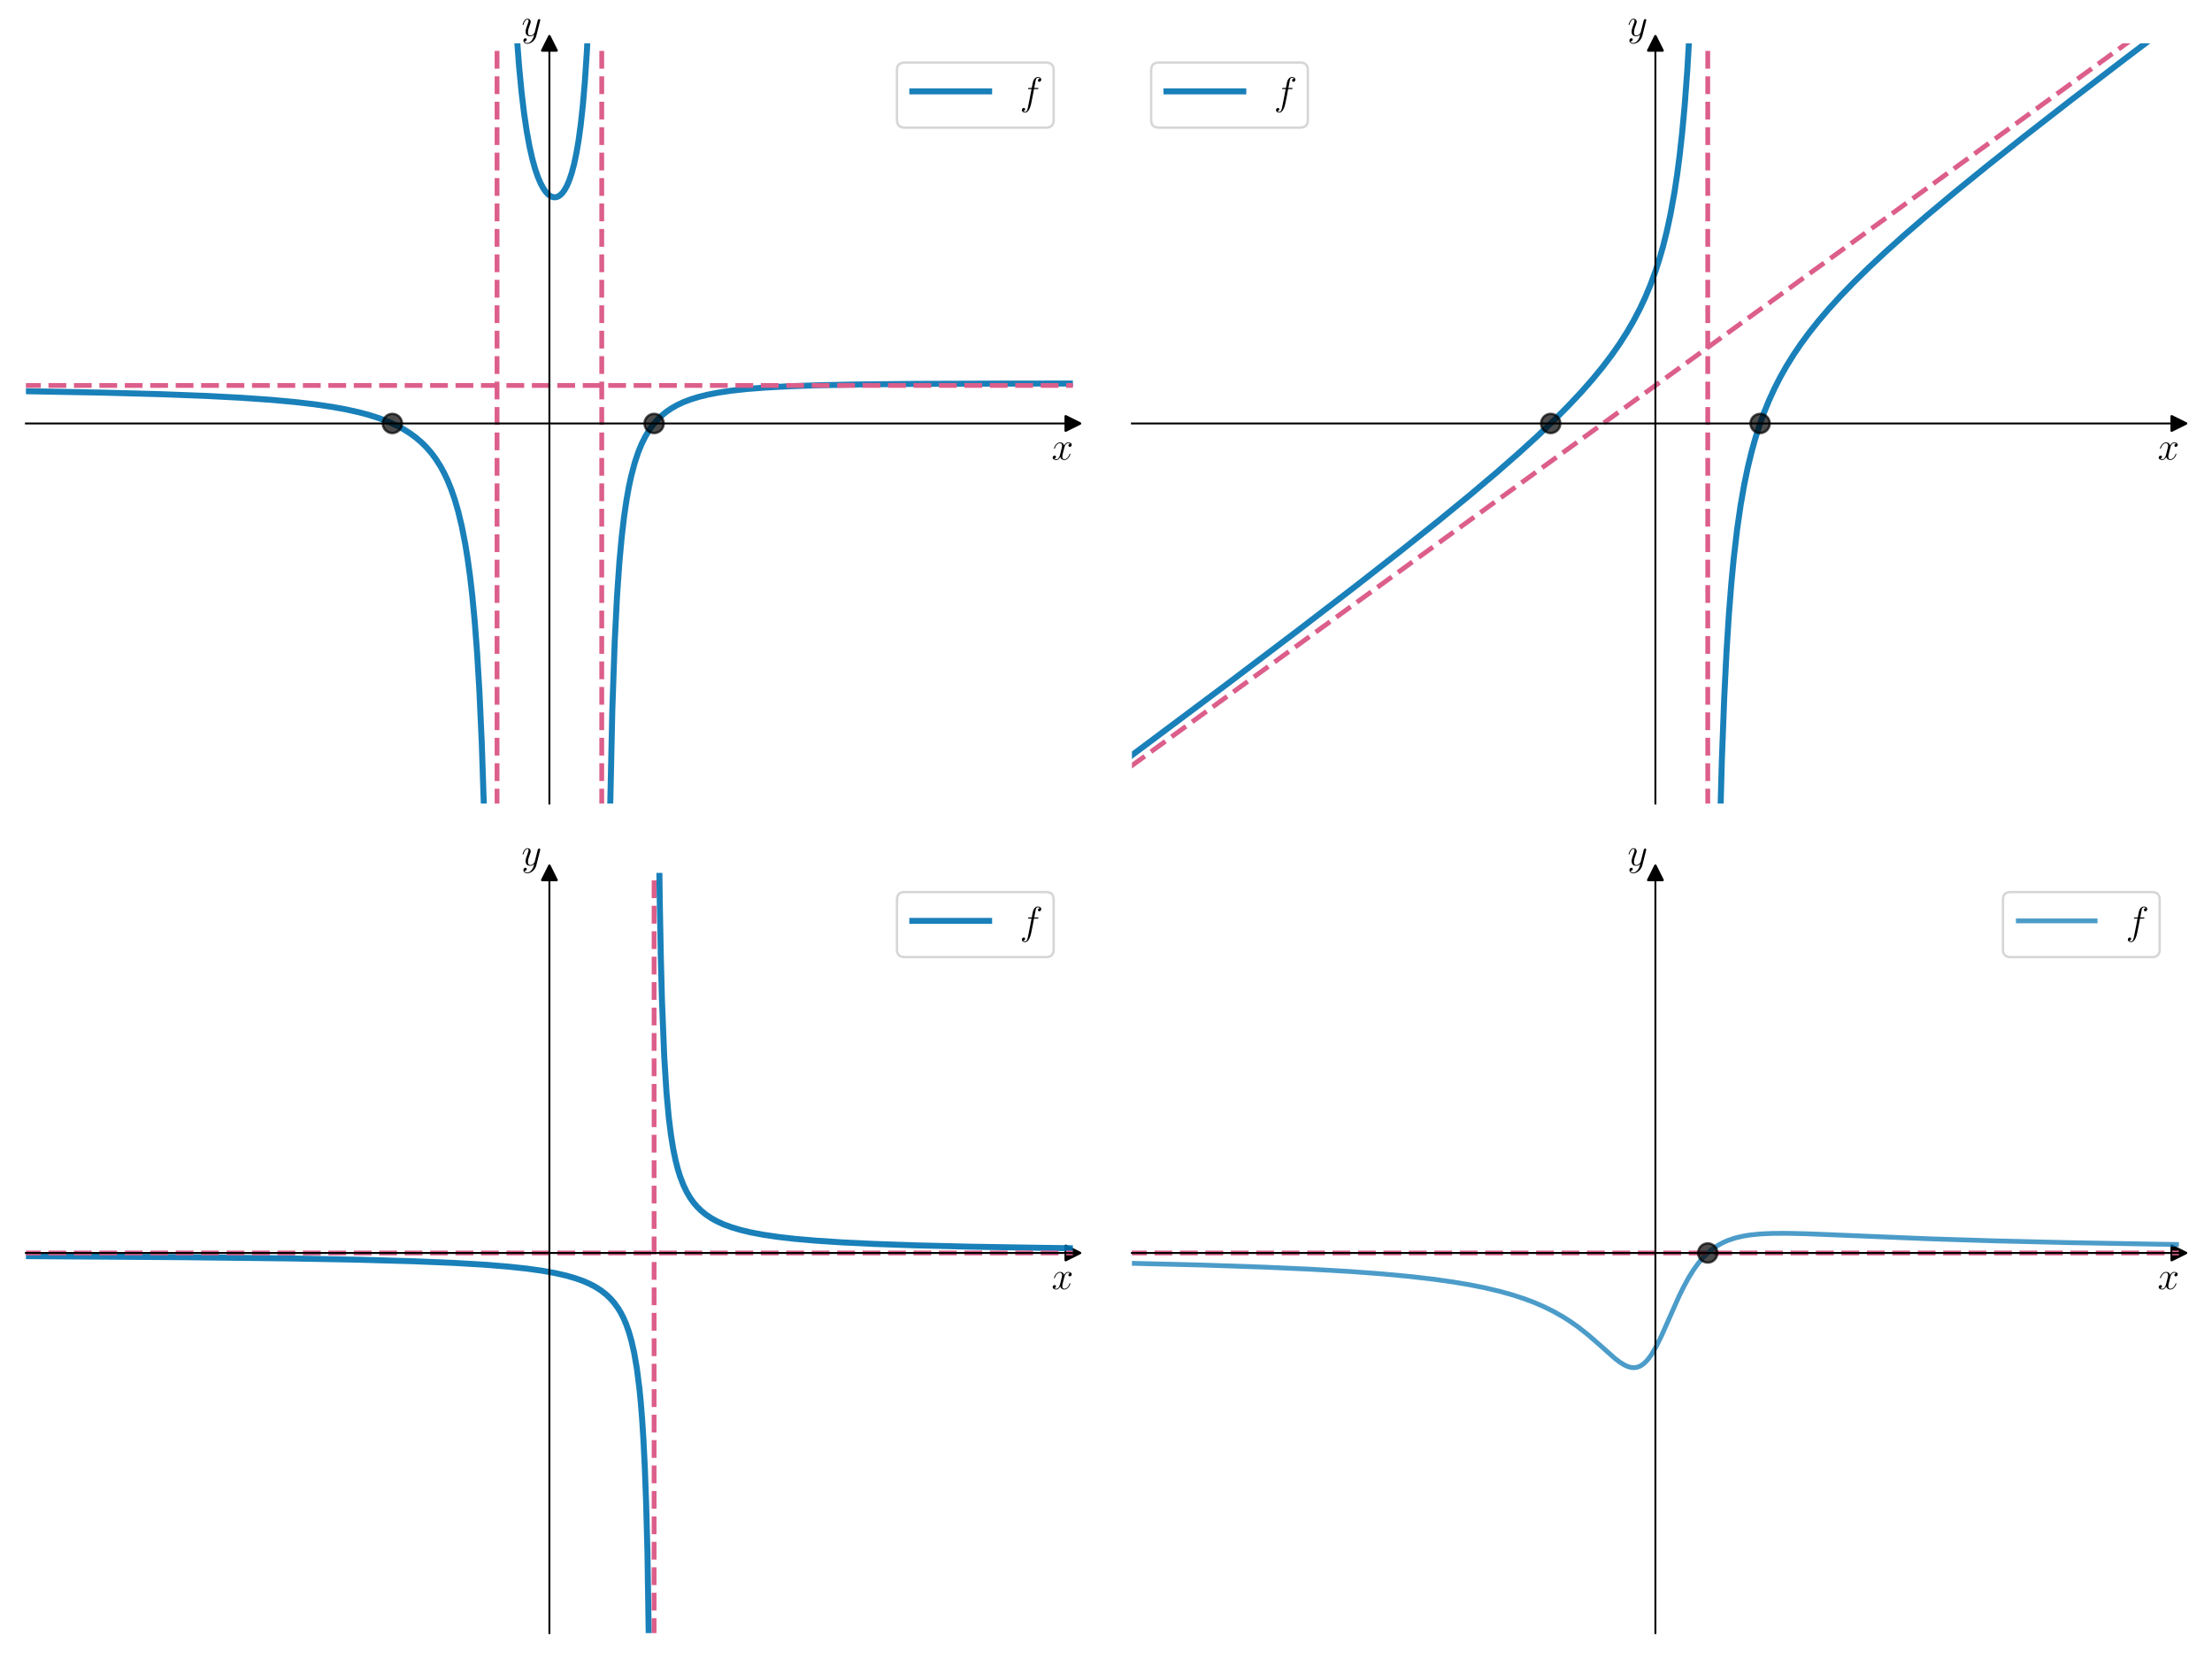 <?xml version='1.0' encoding='ASCII' standalone='yes'?>
<svg xmlns="http://www.w3.org/2000/svg" xmlns:xlink="http://www.w3.org/1999/xlink" version="1.1" width="1152.0px" viewBox="0 0 1152.0 864" height="864px">
  <g>
    <g transform="translate(0, 0) scale(1 1) translate(0, 0) scale(1.25 1.25) ">
 <defs>
  <style type="text/css">*{stroke-linejoin: round; stroke-linecap: butt}</style>
 </defs>
 <g id="figure_1">
  <g id="patch_1">
   <path d="M 0 345.6  L 460.8 345.6  L 460.8 0  L 0 0  L 0 345.6  z " style="fill: none"/>
  </g>
  <g id="axes_1">
   <g id="patch_2">
    <path d="M 10.8 334.8  L 447 334.8  L 447 18.065  L 10.8 18.065  L 10.8 334.8  z " style="fill: none"/>
   </g>
   <g id="matplotlib.axis_1">
    <g id="text_1">
     <!-- $x$ -->
     <g transform="translate(438.131 191.502) scale(0.16 -0.16)">
      <defs>
       <path id="CMMI12-78" d="M 3034 2606  C 2829 2567 2752 2414 2752 2293  C 2752 2139 2874 2088 2963 2088  C 3155 2088 3290 2254 3290 2427  C 3290 2695 2982 2816 2714 2816  C 2323 2816 2106 2433 2048 2312  C 1901 2816 1504 2816 1389 2816  C 736 2816 390 1980 390 1839  C 390 1814 416 1782 461 1782  C 512 1782 525 1820 538 1846  C 755 2555 1184 2689 1370 2689  C 1658 2689 1715 2420 1715 2267  C 1715 2127 1677 1980 1600 1673  L 1382 798  C 1286 415 1101 64 762 64  C 730 64 570 64 435 147  C 666 192 717 383 717 460  C 717 588 621 664 499 664  C 346 664 179 530 179 326  C 179 57 480 -64 755 -64  C 1062 -64 1280 179 1414 441  C 1517 64 1837 -64 2074 -64  C 2726 -64 3072 773 3072 913  C 3072 945 3046 971 3008 971  C 2950 971 2944 939 2925 888  C 2752 326 2381 64 2093 64  C 1869 64 1747 230 1747 492  C 1747 632 1773 734 1875 1156  L 2099 2024  C 2195 2408 2413 2689 2707 2689  C 2720 2689 2899 2689 3034 2606  z " transform="scale(0.016)"/>
      </defs>
      <use xlink:href="#CMMI12-78" transform="scale(0.996)"/>
     </g>
    </g>
   </g>
   <g id="matplotlib.axis_2">
    <g id="text_2">
     <!-- $y$ -->
     <g transform="translate(217.29 14.965) scale(0.16 -0.16)">
      <defs>
       <path id="CMMI12-79" d="M 1683 -700  C 1510 -939 1261 -1152 947 -1152  C 870 -1152 563 -1152 467 -889  C 486 -895 518 -895 531 -895  C 723 -895 851 -729 851 -582  C 851 -435 730 -384 634 -384  C 531 -384 307 -458 307 -759  C 307 -1071 582 -1286 947 -1286  C 1587 -1286 2234 -700 2413 6  L 3040 2485  C 3046 2517 3059 2556 3059 2594  C 3059 2689 2982 2753 2886 2753  C 2829 2753 2694 2727 2643 2535  L 2170 658  C 2138 543 2138 530 2086 460  C 1958 281 1747 64 1440 64  C 1082 64 1050 415 1050 588  C 1050 952 1222 1443 1395 1903  C 1466 2088 1504 2178 1504 2305  C 1504 2574 1312 2816 998 2816  C 410 2816 173 1890 173 1839  C 173 1814 198 1782 243 1782  C 301 1782 307 1807 333 1897  C 486 2433 730 2689 979 2689  C 1037 2689 1146 2689 1146 2478  C 1146 2312 1075 2127 979 1884  C 666 1047 666 837 666 683  C 666 77 1101 -64 1421 -64  C 1606 -64 1837 -6 2061 230  L 2067 224  C 1971 -147 1907 -392 1683 -700  z " transform="scale(0.016)"/>
      </defs>
      <use xlink:href="#CMMI12-79" transform="scale(0.996)"/>
     </g>
    </g>
   </g>
   <g id="line2d_1">
    <defs>
     <path id="md81ea3384d" d="M 3 0  L -3 -3  L -3 3  z " style="stroke: #000000; stroke-linejoin: miter"/>
    </defs>
    <g>
     <use xlink:href="#md81ea3384d" x="447" y="176.432" style="stroke: #000000; stroke-linejoin: miter"/>
    </g>
   </g>
   <g id="line2d_2">
    <defs>
     <path id="m978afa9c12" d="M 0 -3  L -3 3  L 3 3  z " style="stroke: #000000; stroke-linejoin: miter"/>
    </defs>
    <g>
     <use xlink:href="#m978afa9c12" x="228.9" y="18.065" style="stroke: #000000; stroke-linejoin: miter"/>
    </g>
   </g>
   <g id="line2d_3">
    <path d="M 10.459 162.99  L 42.822 163.581  L 67.34 164.243  L 85.973 164.958  L 100.684 165.729  L 112.942 166.587  L 122.749 167.483  L 131.085 168.454  L 138.441 169.537  L 144.325 170.611  L 149.719 171.817  L 154.132 173.009  L 158.055 174.272  L 161.978 175.78  L 165.41 177.358  L 168.352 178.957  L 170.804 180.507  L 173.256 182.302  L 175.707 184.404  L 177.669 186.357  L 179.63 188.612  L 181.592 191.239  L 183.553 194.334  L 185.024 197.038  L 186.495 200.152  L 187.966 203.77  L 189.437 208.021  L 190.908 213.08  L 192.379 219.192  L 193.85 226.712  L 194.831 232.76  L 195.812 239.889  L 196.793 248.411  L 197.773 258.766  L 198.754 271.604  L 199.735 287.922  L 200.715 309.33  L 201.696 338.608  L 201.902 346.6  L 201.902 346.6  " clip-path="url(#p4433c2e394)" style="fill: none; stroke: #0072b2; stroke-opacity: 0.9; stroke-width: 2.5; stroke-linecap: square"/>
   </g>
   <g id="line2d_4">
    <path d="M 214.357 -1  L 215.277 14.529  L 216.257 27.514  L 217.281 38.251  L 218.347 47.199  L 219.455 54.695  L 220.607 60.987  L 221.758 66.091  L 222.909 70.245  L 224.06 73.615  L 225.212 76.323  L 226.32 78.388  L 227.386 79.924  L 228.41 81.015  L 229.348 81.703  L 230.243 82.089  L 231.096 82.212  L 231.906 82.103  L 232.716 81.769  L 233.569 81.162  L 234.422 80.273  L 235.317 79.008  L 236.255 77.276  L 237.193 75.067  L 238.174 72.155  L 239.155 68.497  L 240.093 64.134  L 241.031 58.696  L 241.926 52.205  L 242.822 44.023  L 243.675 34.084  L 244.485 21.92  L 245.252 6.872  L 245.581 -1  L 245.581 -1  " clip-path="url(#p4433c2e394)" style="fill: none; stroke: #0072b2; stroke-opacity: 0.9; stroke-width: 2.5; stroke-linecap: square"/>
   </g>
   <g id="line2d_5">
    <path d="M 254.043 346.6  L 254.142 339.828  L 255.123 295.554  L 256.104 267.526  L 257.085 248.237  L 258.065 234.187  L 259.046 223.521  L 260.027 215.168  L 261.007 208.462  L 261.988 202.972  L 262.969 198.403  L 264.44 192.841  L 265.911 188.424  L 267.382 184.844  L 268.853 181.894  L 270.324 179.428  L 271.795 177.344  L 273.757 175.027  L 275.718 173.12  L 277.679 171.53  L 279.641 170.191  L 282.093 168.792  L 284.544 167.634  L 287.486 166.491  L 290.919 165.415  L 294.842 164.44  L 299.255 163.583  L 304.649 162.781  L 311.023 162.079  L 318.869 161.461  L 328.676 160.933  L 340.935 160.51  L 357.607 160.174  L 381.144 159.938  L 418.41 159.811  L 447.341 159.796  L 447.341 159.796  " clip-path="url(#p4433c2e394)" style="fill: none; stroke: #0072b2; stroke-opacity: 0.9; stroke-width: 2.5; stroke-linecap: square"/>
   </g>
   <g id="LineCollection_1">
    <path d="M 207.09 346.6  L 207.09 -1  " clip-path="url(#p4433c2e394)" style="fill: none; stroke-dasharray: 7.4,3.2; stroke-dashoffset: 0; stroke: #dc5e8b; stroke-width: 2"/>
   </g>
   <g id="LineCollection_2">
    <path d="M 250.71 346.6  L 250.71 -1  " clip-path="url(#p4433c2e394)" style="fill: none; stroke-dasharray: 7.4,3.2; stroke-dashoffset: 0; stroke: #dc5e8b; stroke-width: 2"/>
   </g>
   <g id="LineCollection_3">
    <path d="M -1 160.595  L 461.8 160.595  " clip-path="url(#p4433c2e394)" style="fill: none; stroke-dasharray: 7.4,3.2; stroke-dashoffset: 0; stroke: #dc5e8b; stroke-width: 2"/>
   </g>
   <g id="line2d_6">
    <defs>
     <path id="m34a2d2a24d" d="M 0 4  C 1.061 4 2.078 3.579 2.828 2.828  C 3.579 2.078 4 1.061 4 0  C 4 -1.061 3.579 -2.078 2.828 -2.828  C 2.078 -3.579 1.061 -4 0 -4  C -1.061 -4 -2.078 -3.579 -2.828 -2.828  C -3.579 -2.078 -4 -1.061 -4 0  C -4 1.061 -3.579 2.078 -2.828 2.828  C -2.078 3.579 -1.061 4 0 4  z " style="stroke: #000000; stroke-opacity: 0.7"/>
    </defs>
    <g clip-path="url(#p4433c2e394)">
     <use xlink:href="#m34a2d2a24d" x="272.52" y="176.432" style="fill-opacity: 0.7; stroke: #000000; stroke-opacity: 0.7"/>
    </g>
   </g>
   <g id="line2d_7">
    <g clip-path="url(#p4433c2e394)">
     <use xlink:href="#m34a2d2a24d" x="163.47" y="176.432" style="fill-opacity: 0.7; stroke: #000000; stroke-opacity: 0.7"/>
    </g>
   </g>
   <g id="patch_3">
    <path d="M 228.9 334.8  L 228.9 18.065  " style="fill: none; stroke: #000000; stroke-width: 0.8; stroke-linejoin: miter; stroke-linecap: square"/>
   </g>
   <g id="patch_4">
    <path d="M 447 334.8  L 447 18.065  " style="fill: none"/>
   </g>
   <g id="patch_5">
    <path d="M 10.8 176.432  L 447 176.432  " style="fill: none; stroke: #000000; stroke-width: 0.8; stroke-linejoin: miter; stroke-linecap: square"/>
   </g>
   <g id="patch_6">
    <path d="M 10.8 18.065  L 447 18.065  " style="fill: none"/>
   </g>
   <g id="legend_1">
    <g id="patch_7">
     <path d="M 376.907 53.164  L 435.8 53.164  Q 439 53.164 439 49.964  L 439 29.265  Q 439 26.065 435.8 26.065  L 376.907 26.065  Q 373.707 26.065 373.707 29.265  L 373.707 49.964  Q 373.707 53.164 376.907 53.164  z " style="fill: #ffffff; opacity: 0.8; stroke: #cccccc; stroke-linejoin: miter"/>
    </g>
    <g id="line2d_8">
     <path d="M 380.107 38.065  L 396.107 38.065  L 412.107 38.065  " style="fill: none; stroke: #0072b2; stroke-opacity: 0.9; stroke-width: 2.5; stroke-linecap: square"/>
    </g>
    <g id="text_3">
     <!-- $f$ -->
     <g transform="translate(424.907 43.665) scale(0.16 -0.16)">
      <defs>
       <path id="CMMI12-66" d="M 2854 2566  C 2982 2566 3034 2566 3034 2688  C 3034 2752 2982 2752 2867 2752  L 2349 2752  C 2470 3429 2560 3897 2611 4107  C 2650 4265 2784 4416 2950 4416  C 3085 4416 3219 4358 3283 4298  C 3034 4272 2957 4082 2957 3969  C 2957 3837 3053 3759 3174 3759  C 3302 3759 3494 3870 3494 4119  C 3494 4393 3226 4544 2944 4544  C 2669 4544 2400 4334 2272 4078  C 2157 3848 2093 3611 1946 2752  L 1517 2752  C 1395 2752 1331 2752 1331 2637  C 1331 2566 1370 2566 1498 2566  L 1907 2566  C 1792 1976 1530 542 1382 -137  C 1274 -689 1178 -1152 858 -1152  C 838 -1152 653 -1152 538 -1031  C 864 -1005 864 -726 864 -720  C 864 -593 768 -517 646 -517  C 518 -517 326 -625 326 -867  C 326 -1140 608 -1280 858 -1280  C 1510 -1280 1779 -118 1850 199  C 1965 688 2278 2376 2310 2566  L 2854 2566  z " transform="scale(0.016)"/>
      </defs>
      <use xlink:href="#CMMI12-66" transform="scale(0.996)"/>
     </g>
    </g>
   </g>
  </g>
 </g>
 <defs>
  <clipPath id="p4433c2e394">
   <rect x="10.8" y="18.065" width="436.2" height="316.735"/>
  </clipPath>
 </defs>
</g>
    <g transform="translate(576.0, 0) scale(1 1) translate(0, 0) scale(1.25 1.25) ">
 <defs>
  <style type="text/css">*{stroke-linejoin: round; stroke-linecap: butt}</style>
 </defs>
 <g id="figure_1">
  <g id="patch_1">
   <path d="M 0 345.6  L 460.8 345.6  L 460.8 0  L 0 0  L 0 345.6  z " style="fill: none"/>
  </g>
  <g id="axes_1">
   <g id="patch_2">
    <path d="M 10.8 334.8  L 447 334.8  L 447 18.065  L 10.8 18.065  L 10.8 334.8  z " style="fill: none"/>
   </g>
   <g id="matplotlib.axis_1">
    <g id="text_1">
     <!-- $x$ -->
     <g transform="translate(438.131 191.502) scale(0.16 -0.16)">
      <defs>
       <path id="CMMI12-78" d="M 3034 2606  C 2829 2567 2752 2414 2752 2293  C 2752 2139 2874 2088 2963 2088  C 3155 2088 3290 2254 3290 2427  C 3290 2695 2982 2816 2714 2816  C 2323 2816 2106 2433 2048 2312  C 1901 2816 1504 2816 1389 2816  C 736 2816 390 1980 390 1839  C 390 1814 416 1782 461 1782  C 512 1782 525 1820 538 1846  C 755 2555 1184 2689 1370 2689  C 1658 2689 1715 2420 1715 2267  C 1715 2127 1677 1980 1600 1673  L 1382 798  C 1286 415 1101 64 762 64  C 730 64 570 64 435 147  C 666 192 717 383 717 460  C 717 588 621 664 499 664  C 346 664 179 530 179 326  C 179 57 480 -64 755 -64  C 1062 -64 1280 179 1414 441  C 1517 64 1837 -64 2074 -64  C 2726 -64 3072 773 3072 913  C 3072 945 3046 971 3008 971  C 2950 971 2944 939 2925 888  C 2752 326 2381 64 2093 64  C 1869 64 1747 230 1747 492  C 1747 632 1773 734 1875 1156  L 2099 2024  C 2195 2408 2413 2689 2707 2689  C 2720 2689 2899 2689 3034 2606  z " transform="scale(0.016)"/>
      </defs>
      <use xlink:href="#CMMI12-78" transform="scale(0.996)"/>
     </g>
    </g>
   </g>
   <g id="matplotlib.axis_2">
    <g id="text_2">
     <!-- $y$ -->
     <g transform="translate(217.29 14.965) scale(0.16 -0.16)">
      <defs>
       <path id="CMMI12-79" d="M 1683 -700  C 1510 -939 1261 -1152 947 -1152  C 870 -1152 563 -1152 467 -889  C 486 -895 518 -895 531 -895  C 723 -895 851 -729 851 -582  C 851 -435 730 -384 634 -384  C 531 -384 307 -458 307 -759  C 307 -1071 582 -1286 947 -1286  C 1587 -1286 2234 -700 2413 6  L 3040 2485  C 3046 2517 3059 2556 3059 2594  C 3059 2689 2982 2753 2886 2753  C 2829 2753 2694 2727 2643 2535  L 2170 658  C 2138 543 2138 530 2086 460  C 1958 281 1747 64 1440 64  C 1082 64 1050 415 1050 588  C 1050 952 1222 1443 1395 1903  C 1466 2088 1504 2178 1504 2305  C 1504 2574 1312 2816 998 2816  C 410 2816 173 1890 173 1839  C 173 1814 198 1782 243 1782  C 301 1782 307 1807 333 1897  C 486 2433 730 2689 979 2689  C 1037 2689 1146 2689 1146 2478  C 1146 2312 1075 2127 979 1884  C 666 1047 666 837 666 683  C 666 77 1101 -64 1421 -64  C 1606 -64 1837 -6 2061 230  L 2067 224  C 1971 -147 1907 -392 1683 -700  z " transform="scale(0.016)"/>
      </defs>
      <use xlink:href="#CMMI12-79" transform="scale(0.996)"/>
     </g>
    </g>
   </g>
   <g id="line2d_1">
    <defs>
     <path id="mcae8d4d859" d="M 3 0  L -3 -3  L -3 3  z " style="stroke: #000000; stroke-linejoin: miter"/>
    </defs>
    <g>
     <use xlink:href="#mcae8d4d859" x="447" y="176.432" style="stroke: #000000; stroke-linejoin: miter"/>
    </g>
   </g>
   <g id="line2d_2">
    <defs>
     <path id="m0089d50b1d" d="M 0 -3  L -3 3  L 3 3  z " style="stroke: #000000; stroke-linejoin: miter"/>
    </defs>
    <g>
     <use xlink:href="#m0089d50b1d" x="228.9" y="18.065" style="stroke: #000000; stroke-linejoin: miter"/>
    </g>
   </g>
   <g id="line2d_3">
    <path d="M 10.331 314.993  L 49.772 285.508  L 80.153 262.529  L 104.137 244.119  L 123.325 229.122  L 138.782 216.775  L 151.574 206.292  L 162.766 196.834  L 171.827 188.901  L 179.822 181.615  L 186.751 175  L 192.614 169.108  L 197.944 163.436  L 202.741 157.989  L 207.005 152.785  L 210.736 147.863  L 213.934 143.287  L 217.132 138.282  L 219.797 133.686  L 222.461 128.589  L 224.593 124.047  L 226.725 118.972  L 228.857 113.209  L 230.456 108.304  L 232.055 102.758  L 233.654 96.389  L 235.253 88.944  L 236.852 80.047  L 237.918 73.042  L 238.984 64.904  L 240.05 55.293  L 241.116 43.718  L 242.182 29.443  L 243.248 11.311  L 243.833 -1  L 243.833 -1  " clip-path="url(#pe30412b592)" style="fill: none; stroke: #0072b2; stroke-opacity: 0.9; stroke-width: 2.5; stroke-linecap: square"/>
   </g>
   <g id="line2d_4">
    <path d="M 255.762 346.6  L 256.594 316.584  L 257.575 290.715  L 258.556 271.135  L 259.536 255.748  L 260.517 243.296  L 261.498 232.979  L 262.969 220.384  L 264.44 210.26  L 265.911 201.888  L 267.382 194.805  L 268.853 188.698  L 270.324 183.346  L 272.285 177.119  L 274.247 171.693  L 276.208 166.882  L 278.66 161.537  L 281.112 156.767  L 283.564 152.443  L 286.506 147.714  L 289.448 143.379  L 292.88 138.71  L 296.803 133.77  L 301.216 128.601  L 306.12 123.225  L 311.514 117.649  L 317.888 111.404  L 324.753 104.989  L 333.089 97.52  L 342.406 89.477  L 353.684 80.05  L 366.923 69.29  L 382.615 56.835  L 401.738 41.954  L 424.785 24.311  L 447.341 7.25  L 447.341 7.25  " clip-path="url(#pe30412b592)" style="fill: none; stroke: #0072b2; stroke-opacity: 0.9; stroke-width: 2.5; stroke-linecap: square"/>
   </g>
   <g id="LineCollection_1">
    <path d="M 250.71 346.6  L 250.71 -1  " clip-path="url(#pe30412b592)" style="fill: none; stroke-dasharray: 7.4,3.2; stroke-dashoffset: 0; stroke: #dc5e8b; stroke-width: 2"/>
   </g>
   <g id="line2d_5">
    <defs>
     <path id="mc7f661a44f" d="M 0 4  C 1.061 4 2.078 3.579 2.828 2.828  C 3.579 2.078 4 1.061 4 0  C 4 -1.061 3.579 -2.078 2.828 -2.828  C 2.078 -3.579 1.061 -4 0 -4  C -1.061 -4 -2.078 -3.579 -2.828 -2.828  C -3.579 -2.078 -4 -1.061 -4 0  C -4 1.061 -3.579 2.078 -2.828 2.828  C -2.078 3.579 -1.061 4 0 4  z " style="stroke: #000000; stroke-opacity: 0.7"/>
    </defs>
    <g clip-path="url(#pe30412b592)">
     <use xlink:href="#mc7f661a44f" x="272.52" y="176.432" style="fill-opacity: 0.7; stroke: #000000; stroke-opacity: 0.7"/>
    </g>
   </g>
   <g id="line2d_6">
    <g clip-path="url(#pe30412b592)">
     <use xlink:href="#mc7f661a44f" x="185.28" y="176.432" style="fill-opacity: 0.7; stroke: #000000; stroke-opacity: 0.7"/>
    </g>
   </g>
   <g id="line2d_7">
    <path d="M 10.16 319.428  L 447.64 1.763  L 447.64 1.763  " clip-path="url(#pe30412b592)" style="fill: none; stroke-dasharray: 7.4,3.2; stroke-dashoffset: 0; stroke: #dc5e8b; stroke-width: 2"/>
   </g>
   <g id="patch_3">
    <path d="M 228.9 334.8  L 228.9 18.065  " style="fill: none; stroke: #000000; stroke-width: 0.8; stroke-linejoin: miter; stroke-linecap: square"/>
   </g>
   <g id="patch_4">
    <path d="M 447 334.8  L 447 18.065  " style="fill: none"/>
   </g>
   <g id="patch_5">
    <path d="M 10.8 176.432  L 447 176.432  " style="fill: none; stroke: #000000; stroke-width: 0.8; stroke-linejoin: miter; stroke-linecap: square"/>
   </g>
   <g id="patch_6">
    <path d="M 10.8 18.065  L 447 18.065  " style="fill: none"/>
   </g>
   <g id="legend_1">
    <g id="patch_7">
     <path d="M 22 53.164  L 80.893 53.164  Q 84.093 53.164 84.093 49.964  L 84.093 29.265  Q 84.093 26.065 80.893 26.065  L 22 26.065  Q 18.8 26.065 18.8 29.265  L 18.8 49.964  Q 18.8 53.164 22 53.164  z " style="fill: #ffffff; opacity: 0.8; stroke: #cccccc; stroke-linejoin: miter"/>
    </g>
    <g id="line2d_8">
     <path d="M 25.2 38.065  L 41.2 38.065  L 57.2 38.065  " style="fill: none; stroke: #0072b2; stroke-opacity: 0.9; stroke-width: 2.5; stroke-linecap: square"/>
    </g>
    <g id="text_3">
     <!-- $f$ -->
     <g transform="translate(70 43.665) scale(0.16 -0.16)">
      <defs>
       <path id="CMMI12-66" d="M 2854 2566  C 2982 2566 3034 2566 3034 2688  C 3034 2752 2982 2752 2867 2752  L 2349 2752  C 2470 3429 2560 3897 2611 4107  C 2650 4265 2784 4416 2950 4416  C 3085 4416 3219 4358 3283 4298  C 3034 4272 2957 4082 2957 3969  C 2957 3837 3053 3759 3174 3759  C 3302 3759 3494 3870 3494 4119  C 3494 4393 3226 4544 2944 4544  C 2669 4544 2400 4334 2272 4078  C 2157 3848 2093 3611 1946 2752  L 1517 2752  C 1395 2752 1331 2752 1331 2637  C 1331 2566 1370 2566 1498 2566  L 1907 2566  C 1792 1976 1530 542 1382 -137  C 1274 -689 1178 -1152 858 -1152  C 838 -1152 653 -1152 538 -1031  C 864 -1005 864 -726 864 -720  C 864 -593 768 -517 646 -517  C 518 -517 326 -625 326 -867  C 326 -1140 608 -1280 858 -1280  C 1510 -1280 1779 -118 1850 199  C 1965 688 2278 2376 2310 2566  L 2854 2566  z " transform="scale(0.016)"/>
      </defs>
      <use xlink:href="#CMMI12-66" transform="scale(0.996)"/>
     </g>
    </g>
   </g>
  </g>
 </g>
 <defs>
  <clipPath id="pe30412b592">
   <rect x="10.8" y="18.065" width="436.2" height="316.735"/>
  </clipPath>
 </defs>
</g>
    <g transform="translate(0, 432) scale(1 1) translate(0, 0) scale(1.25 1.25) ">
 <defs>
  <style type="text/css">*{stroke-linejoin: round; stroke-linecap: butt}</style>
 </defs>
 <g id="figure_1">
  <g id="patch_1">
   <path d="M 0 345.6  L 460.8 345.6  L 460.8 0  L 0 0  L 0 345.6  z " style="fill: none"/>
  </g>
  <g id="axes_1">
   <g id="patch_2">
    <path d="M 10.8 334.8  L 447 334.8  L 447 18.065  L 10.8 18.065  L 10.8 334.8  z " style="fill: none"/>
   </g>
   <g id="matplotlib.axis_1">
    <g id="text_1">
     <!-- $x$ -->
     <g transform="translate(438.131 191.502) scale(0.16 -0.16)">
      <defs>
       <path id="CMMI12-78" d="M 3034 2606  C 2829 2567 2752 2414 2752 2293  C 2752 2139 2874 2088 2963 2088  C 3155 2088 3290 2254 3290 2427  C 3290 2695 2982 2816 2714 2816  C 2323 2816 2106 2433 2048 2312  C 1901 2816 1504 2816 1389 2816  C 736 2816 390 1980 390 1839  C 390 1814 416 1782 461 1782  C 512 1782 525 1820 538 1846  C 755 2555 1184 2689 1370 2689  C 1658 2689 1715 2420 1715 2267  C 1715 2127 1677 1980 1600 1673  L 1382 798  C 1286 415 1101 64 762 64  C 730 64 570 64 435 147  C 666 192 717 383 717 460  C 717 588 621 664 499 664  C 346 664 179 530 179 326  C 179 57 480 -64 755 -64  C 1062 -64 1280 179 1414 441  C 1517 64 1837 -64 2074 -64  C 2726 -64 3072 773 3072 913  C 3072 945 3046 971 3008 971  C 2950 971 2944 939 2925 888  C 2752 326 2381 64 2093 64  C 1869 64 1747 230 1747 492  C 1747 632 1773 734 1875 1156  L 2099 2024  C 2195 2408 2413 2689 2707 2689  C 2720 2689 2899 2689 3034 2606  z " transform="scale(0.016)"/>
      </defs>
      <use xlink:href="#CMMI12-78" transform="scale(0.996)"/>
     </g>
    </g>
   </g>
   <g id="matplotlib.axis_2">
    <g id="text_2">
     <!-- $y$ -->
     <g transform="translate(217.29 14.965) scale(0.16 -0.16)">
      <defs>
       <path id="CMMI12-79" d="M 1683 -700  C 1510 -939 1261 -1152 947 -1152  C 870 -1152 563 -1152 467 -889  C 486 -895 518 -895 531 -895  C 723 -895 851 -729 851 -582  C 851 -435 730 -384 634 -384  C 531 -384 307 -458 307 -759  C 307 -1071 582 -1286 947 -1286  C 1587 -1286 2234 -700 2413 6  L 3040 2485  C 3046 2517 3059 2556 3059 2594  C 3059 2689 2982 2753 2886 2753  C 2829 2753 2694 2727 2643 2535  L 2170 658  C 2138 543 2138 530 2086 460  C 1958 281 1747 64 1440 64  C 1082 64 1050 415 1050 588  C 1050 952 1222 1443 1395 1903  C 1466 2088 1504 2178 1504 2305  C 1504 2574 1312 2816 998 2816  C 410 2816 173 1890 173 1839  C 173 1814 198 1782 243 1782  C 301 1782 307 1807 333 1897  C 486 2433 730 2689 979 2689  C 1037 2689 1146 2689 1146 2478  C 1146 2312 1075 2127 979 1884  C 666 1047 666 837 666 683  C 666 77 1101 -64 1421 -64  C 1606 -64 1837 -6 2061 230  L 2067 224  C 1971 -147 1907 -392 1683 -700  z " transform="scale(0.016)"/>
      </defs>
      <use xlink:href="#CMMI12-79" transform="scale(0.996)"/>
     </g>
    </g>
   </g>
   <g id="line2d_1">
    <defs>
     <path id="m263a3ec701" d="M 3 0  L -3 -3  L -3 3  z " style="stroke: #000000; stroke-linejoin: miter"/>
    </defs>
    <g>
     <use xlink:href="#m263a3ec701" x="447" y="176.432" style="stroke: #000000; stroke-linejoin: miter"/>
    </g>
   </g>
   <g id="line2d_2">
    <defs>
     <path id="m41baaad42c" d="M 0 -3  L -3 3  L 3 3  z " style="stroke: #000000; stroke-linejoin: miter"/>
    </defs>
    <g>
     <use xlink:href="#m41baaad42c" x="228.9" y="18.065" style="stroke: #000000; stroke-linejoin: miter"/>
    </g>
   </g>
   <g id="line2d_3">
    <path d="M 10.331 177.75  L 76.294 178.192  L 119.53 178.69  L 150.017 179.252  L 172.19 179.875  L 188.819 180.559  L 201.568 181.3  L 211.546 182.097  L 219.306 182.923  L 225.958 183.85  L 231.501 184.853  L 235.935 185.873  L 239.816 186.994  L 243.142 188.189  L 245.913 189.414  L 248.13 190.594  L 250.348 192.01  L 252.565 193.741  L 254.228 195.315  L 255.891 197.203  L 257.554 199.511  L 258.662 201.357  L 259.771 203.524  L 260.879 206.104  L 261.988 209.228  L 263.097 213.086  L 264.205 217.973  L 265.314 224.364  L 266.423 233.079  L 266.977 238.744  L 267.531 245.667  L 268.086 254.322  L 268.64 265.449  L 269.194 280.285  L 269.748 301.055  L 270.456 346.6  L 270.456 346.6  " clip-path="url(#p853a525cff)" style="fill: none; stroke: #0072b2; stroke-opacity: 0.9; stroke-width: 2.5; stroke-linecap: square"/>
   </g>
   <g id="line2d_4">
    <path d="M 274.481 -1  L 274.865 29.15  L 275.334 53.697  L 275.803 71.231  L 276.741 94.609  L 277.679 109.486  L 278.617 119.785  L 279.555 127.338  L 280.494 133.114  L 281.432 137.674  L 282.37 141.365  L 283.308 144.414  L 284.715 148.109  L 286.122 151.039  L 287.529 153.419  L 288.936 155.392  L 290.343 157.053  L 292.219 158.899  L 294.095 160.423  L 296.441 161.993  L 298.786 163.282  L 301.6 164.555  L 304.883 165.76  L 308.635 166.869  L 312.857 167.869  L 318.016 168.84  L 324.114 169.738  L 331.149 170.541  L 340.061 171.318  L 350.848 172.023  L 364.45 172.675  L 381.805 173.272  L 404.318 173.812  L 434.336 174.298  L 447.469 174.458  L 447.469 174.458  " clip-path="url(#p853a525cff)" style="fill: none; stroke: #0072b2; stroke-opacity: 0.9; stroke-width: 2.5; stroke-linecap: square"/>
   </g>
   <g id="LineCollection_1">
    <path d="M 272.52 346.6  L 272.52 -1  " clip-path="url(#p853a525cff)" style="fill: none; stroke-dasharray: 7.4,3.2; stroke-dashoffset: 0; stroke: #dc5e8b; stroke-width: 2"/>
   </g>
   <g id="LineCollection_2">
    <path d="M -1 176.432  L 461.8 176.432  " clip-path="url(#p853a525cff)" style="fill: none; stroke-dasharray: 7.4,3.2; stroke-dashoffset: 0; stroke: #dc5e8b; stroke-width: 2"/>
   </g>
   <g id="patch_3">
    <path d="M 228.9 334.8  L 228.9 18.065  " style="fill: none; stroke: #000000; stroke-width: 0.8; stroke-linejoin: miter; stroke-linecap: square"/>
   </g>
   <g id="patch_4">
    <path d="M 447 334.8  L 447 18.065  " style="fill: none"/>
   </g>
   <g id="patch_5">
    <path d="M 10.8 176.432  L 447 176.432  " style="fill: none; stroke: #000000; stroke-width: 0.8; stroke-linejoin: miter; stroke-linecap: square"/>
   </g>
   <g id="patch_6">
    <path d="M 10.8 18.065  L 447 18.065  " style="fill: none"/>
   </g>
   <g id="legend_1">
    <g id="patch_7">
     <path d="M 376.907 53.164  L 435.8 53.164  Q 439 53.164 439 49.964  L 439 29.265  Q 439 26.065 435.8 26.065  L 376.907 26.065  Q 373.707 26.065 373.707 29.265  L 373.707 49.964  Q 373.707 53.164 376.907 53.164  z " style="fill: #ffffff; opacity: 0.8; stroke: #cccccc; stroke-linejoin: miter"/>
    </g>
    <g id="line2d_5">
     <path d="M 380.107 38.065  L 396.107 38.065  L 412.107 38.065  " style="fill: none; stroke: #0072b2; stroke-opacity: 0.9; stroke-width: 2.5; stroke-linecap: square"/>
    </g>
    <g id="text_3">
     <!-- $f$ -->
     <g transform="translate(424.907 43.665) scale(0.16 -0.16)">
      <defs>
       <path id="CMMI12-66" d="M 2854 2566  C 2982 2566 3034 2566 3034 2688  C 3034 2752 2982 2752 2867 2752  L 2349 2752  C 2470 3429 2560 3897 2611 4107  C 2650 4265 2784 4416 2950 4416  C 3085 4416 3219 4358 3283 4298  C 3034 4272 2957 4082 2957 3969  C 2957 3837 3053 3759 3174 3759  C 3302 3759 3494 3870 3494 4119  C 3494 4393 3226 4544 2944 4544  C 2669 4544 2400 4334 2272 4078  C 2157 3848 2093 3611 1946 2752  L 1517 2752  C 1395 2752 1331 2752 1331 2637  C 1331 2566 1370 2566 1498 2566  L 1907 2566  C 1792 1976 1530 542 1382 -137  C 1274 -689 1178 -1152 858 -1152  C 838 -1152 653 -1152 538 -1031  C 864 -1005 864 -726 864 -720  C 864 -593 768 -517 646 -517  C 518 -517 326 -625 326 -867  C 326 -1140 608 -1280 858 -1280  C 1510 -1280 1779 -118 1850 199  C 1965 688 2278 2376 2310 2566  L 2854 2566  z " transform="scale(0.016)"/>
      </defs>
      <use xlink:href="#CMMI12-66" transform="scale(0.996)"/>
     </g>
    </g>
   </g>
  </g>
 </g>
 <defs>
  <clipPath id="p853a525cff">
   <rect x="10.8" y="18.065" width="436.2" height="316.735"/>
  </clipPath>
 </defs>
</g>
    <g transform="translate(576.0, 432) scale(1 1) translate(0, 0) scale(1.25 1.25) ">
 <defs>
  <style type="text/css">*{stroke-linejoin: round; stroke-linecap: butt}</style>
 </defs>
 <g id="figure_1">
  <g id="patch_1">
   <path d="M 0 345.6  L 460.8 345.6  L 460.8 0  L 0 0  L 0 345.6  z " style="fill: none"/>
  </g>
  <g id="axes_1">
   <g id="patch_2">
    <path d="M 10.8 334.8  L 447 334.8  L 447 18.065  L 10.8 18.065  L 10.8 334.8  z " style="fill: none"/>
   </g>
   <g id="matplotlib.axis_1">
    <g id="text_1">
     <!-- $x$ -->
     <g transform="translate(438.131 191.502) scale(0.16 -0.16)">
      <defs>
       <path id="CMMI12-78" d="M 3034 2606  C 2829 2567 2752 2414 2752 2293  C 2752 2139 2874 2088 2963 2088  C 3155 2088 3290 2254 3290 2427  C 3290 2695 2982 2816 2714 2816  C 2323 2816 2106 2433 2048 2312  C 1901 2816 1504 2816 1389 2816  C 736 2816 390 1980 390 1839  C 390 1814 416 1782 461 1782  C 512 1782 525 1820 538 1846  C 755 2555 1184 2689 1370 2689  C 1658 2689 1715 2420 1715 2267  C 1715 2127 1677 1980 1600 1673  L 1382 798  C 1286 415 1101 64 762 64  C 730 64 570 64 435 147  C 666 192 717 383 717 460  C 717 588 621 664 499 664  C 346 664 179 530 179 326  C 179 57 480 -64 755 -64  C 1062 -64 1280 179 1414 441  C 1517 64 1837 -64 2074 -64  C 2726 -64 3072 773 3072 913  C 3072 945 3046 971 3008 971  C 2950 971 2944 939 2925 888  C 2752 326 2381 64 2093 64  C 1869 64 1747 230 1747 492  C 1747 632 1773 734 1875 1156  L 2099 2024  C 2195 2408 2413 2689 2707 2689  C 2720 2689 2899 2689 3034 2606  z " transform="scale(0.016)"/>
      </defs>
      <use xlink:href="#CMMI12-78" transform="scale(0.996)"/>
     </g>
    </g>
   </g>
   <g id="matplotlib.axis_2">
    <g id="text_2">
     <!-- $y$ -->
     <g transform="translate(217.29 14.965) scale(0.16 -0.16)">
      <defs>
       <path id="CMMI12-79" d="M 1683 -700  C 1510 -939 1261 -1152 947 -1152  C 870 -1152 563 -1152 467 -889  C 486 -895 518 -895 531 -895  C 723 -895 851 -729 851 -582  C 851 -435 730 -384 634 -384  C 531 -384 307 -458 307 -759  C 307 -1071 582 -1286 947 -1286  C 1587 -1286 2234 -700 2413 6  L 3040 2485  C 3046 2517 3059 2556 3059 2594  C 3059 2689 2982 2753 2886 2753  C 2829 2753 2694 2727 2643 2535  L 2170 658  C 2138 543 2138 530 2086 460  C 1958 281 1747 64 1440 64  C 1082 64 1050 415 1050 588  C 1050 952 1222 1443 1395 1903  C 1466 2088 1504 2178 1504 2305  C 1504 2574 1312 2816 998 2816  C 410 2816 173 1890 173 1839  C 173 1814 198 1782 243 1782  C 301 1782 307 1807 333 1897  C 486 2433 730 2689 979 2689  C 1037 2689 1146 2689 1146 2478  C 1146 2312 1075 2127 979 1884  C 666 1047 666 837 666 683  C 666 77 1101 -64 1421 -64  C 1606 -64 1837 -6 2061 230  L 2067 224  C 1971 -147 1907 -392 1683 -700  z " transform="scale(0.016)"/>
      </defs>
      <use xlink:href="#CMMI12-79" transform="scale(0.996)"/>
     </g>
    </g>
   </g>
   <g id="line2d_1">
    <defs>
     <path id="m0f7074efd7" d="M 3 0  L -3 -3  L -3 3  z " style="stroke: #000000; stroke-linejoin: miter"/>
    </defs>
    <g>
     <use xlink:href="#m0f7074efd7" x="447" y="176.432" style="stroke: #000000; stroke-linejoin: miter"/>
    </g>
   </g>
   <g id="line2d_2">
    <defs>
     <path id="m56e35265ec" d="M 0 -3  L -3 3  L 3 3  z " style="stroke: #000000; stroke-linejoin: miter"/>
    </defs>
    <g>
     <use xlink:href="#m56e35265ec" x="228.9" y="18.065" style="stroke: #000000; stroke-linejoin: miter"/>
    </g>
   </g>
   <g id="line2d_3">
    <path d="M 10.416 180.736  L 41.117 181.496  L 65.677 182.324  L 85.12 183.193  L 101.494 184.144  L 114.797 185.129  L 126.054 186.171  L 136.287 187.346  L 144.474 188.497  L 151.638 189.706  L 157.778 190.933  L 163.918 192.384  L 169.034 193.805  L 174.151 195.467  L 178.245 197.005  L 182.338 198.764  L 186.431 200.784  L 190.525 203.106  L 193.595 205.07  L 196.665 207.241  L 200.758 210.459  L 204.851 214.002  L 212.015 220.352  L 214.062 221.91  L 216.108 223.168  L 217.132 223.642  L 218.155 223.987  L 219.178 224.184  L 220.202 224.214  L 221.225 224.059  L 222.248 223.702  L 223.272 223.131  L 224.295 222.337  L 225.318 221.316  L 226.342 220.068  L 227.365 218.602  L 229.412 215.074  L 231.458 210.906  L 234.528 203.973  L 238.622 194.739  L 240.668 190.55  L 242.715 186.79  L 244.762 183.495  L 246.809 180.663  L 248.855 178.265  L 250.902 176.26  L 252.949 174.598  L 254.995 173.233  L 257.042 172.119  L 259.089 171.216  L 262.159 170.183  L 265.229 169.45  L 268.299 168.943  L 272.392 168.523  L 277.509 168.28  L 283.649 168.243  L 291.836 168.428  L 307.186 169.048  L 343.003 170.527  L 369.61 171.368  L 400.31 172.106  L 437.15 172.76  L 447.384 172.91  L 447.384 172.91  " clip-path="url(#pa146cb923a)" style="fill: none; stroke: #0072b2; stroke-opacity: 0.7; stroke-width: 2; stroke-linecap: square"/>
   </g>
   <g id="LineCollection_1">
    <path d="M -1 176.432  L 461.8 176.432  " clip-path="url(#pa146cb923a)" style="fill: none; stroke-dasharray: 7.4,3.2; stroke-dashoffset: 0; stroke: #dc5e8b; stroke-width: 2"/>
   </g>
   <g id="line2d_4">
    <defs>
     <path id="m72b69af13b" d="M 0 4  C 1.061 4 2.078 3.579 2.828 2.828  C 3.579 2.078 4 1.061 4 0  C 4 -1.061 3.579 -2.078 2.828 -2.828  C 2.078 -3.579 1.061 -4 0 -4  C -1.061 -4 -2.078 -3.579 -2.828 -2.828  C -3.579 -2.078 -4 -1.061 -4 0  C -4 1.061 -3.579 2.078 -2.828 2.828  C -2.078 3.579 -1.061 4 0 4  z " style="stroke: #000000; stroke-opacity: 0.7"/>
    </defs>
    <g clip-path="url(#pa146cb923a)">
     <use xlink:href="#m72b69af13b" x="250.71" y="176.432" style="fill-opacity: 0.7; stroke: #000000; stroke-opacity: 0.7"/>
    </g>
   </g>
   <g id="patch_3">
    <path d="M 228.9 334.8  L 228.9 18.065  " style="fill: none; stroke: #000000; stroke-width: 0.8; stroke-linejoin: miter; stroke-linecap: square"/>
   </g>
   <g id="patch_4">
    <path d="M 447 334.8  L 447 18.065  " style="fill: none"/>
   </g>
   <g id="patch_5">
    <path d="M 10.8 176.432  L 447 176.432  " style="fill: none; stroke: #000000; stroke-width: 0.8; stroke-linejoin: miter; stroke-linecap: square"/>
   </g>
   <g id="patch_6">
    <path d="M 10.8 18.065  L 447 18.065  " style="fill: none"/>
   </g>
   <g id="legend_1">
    <g id="patch_7">
     <path d="M 376.907 53.164  L 435.8 53.164  Q 439 53.164 439 49.964  L 439 29.265  Q 439 26.065 435.8 26.065  L 376.907 26.065  Q 373.707 26.065 373.707 29.265  L 373.707 49.964  Q 373.707 53.164 376.907 53.164  z " style="fill: #ffffff; opacity: 0.8; stroke: #cccccc; stroke-linejoin: miter"/>
    </g>
    <g id="line2d_5">
     <path d="M 380.107 38.065  L 396.107 38.065  L 412.107 38.065  " style="fill: none; stroke: #0072b2; stroke-opacity: 0.7; stroke-width: 2; stroke-linecap: square"/>
    </g>
    <g id="text_3">
     <!-- $f$ -->
     <g transform="translate(424.907 43.665) scale(0.16 -0.16)">
      <defs>
       <path id="CMMI12-66" d="M 2854 2566  C 2982 2566 3034 2566 3034 2688  C 3034 2752 2982 2752 2867 2752  L 2349 2752  C 2470 3429 2560 3897 2611 4107  C 2650 4265 2784 4416 2950 4416  C 3085 4416 3219 4358 3283 4298  C 3034 4272 2957 4082 2957 3969  C 2957 3837 3053 3759 3174 3759  C 3302 3759 3494 3870 3494 4119  C 3494 4393 3226 4544 2944 4544  C 2669 4544 2400 4334 2272 4078  C 2157 3848 2093 3611 1946 2752  L 1517 2752  C 1395 2752 1331 2752 1331 2637  C 1331 2566 1370 2566 1498 2566  L 1907 2566  C 1792 1976 1530 542 1382 -137  C 1274 -689 1178 -1152 858 -1152  C 838 -1152 653 -1152 538 -1031  C 864 -1005 864 -726 864 -720  C 864 -593 768 -517 646 -517  C 518 -517 326 -625 326 -867  C 326 -1140 608 -1280 858 -1280  C 1510 -1280 1779 -118 1850 199  C 1965 688 2278 2376 2310 2566  L 2854 2566  z " transform="scale(0.016)"/>
      </defs>
      <use xlink:href="#CMMI12-66" transform="scale(0.996)"/>
     </g>
    </g>
   </g>
  </g>
 </g>
 <defs>
  <clipPath id="pa146cb923a">
   <rect x="10.8" y="18.065" width="436.2" height="316.735"/>
  </clipPath>
 </defs>
</g>
  </g>
</svg>
